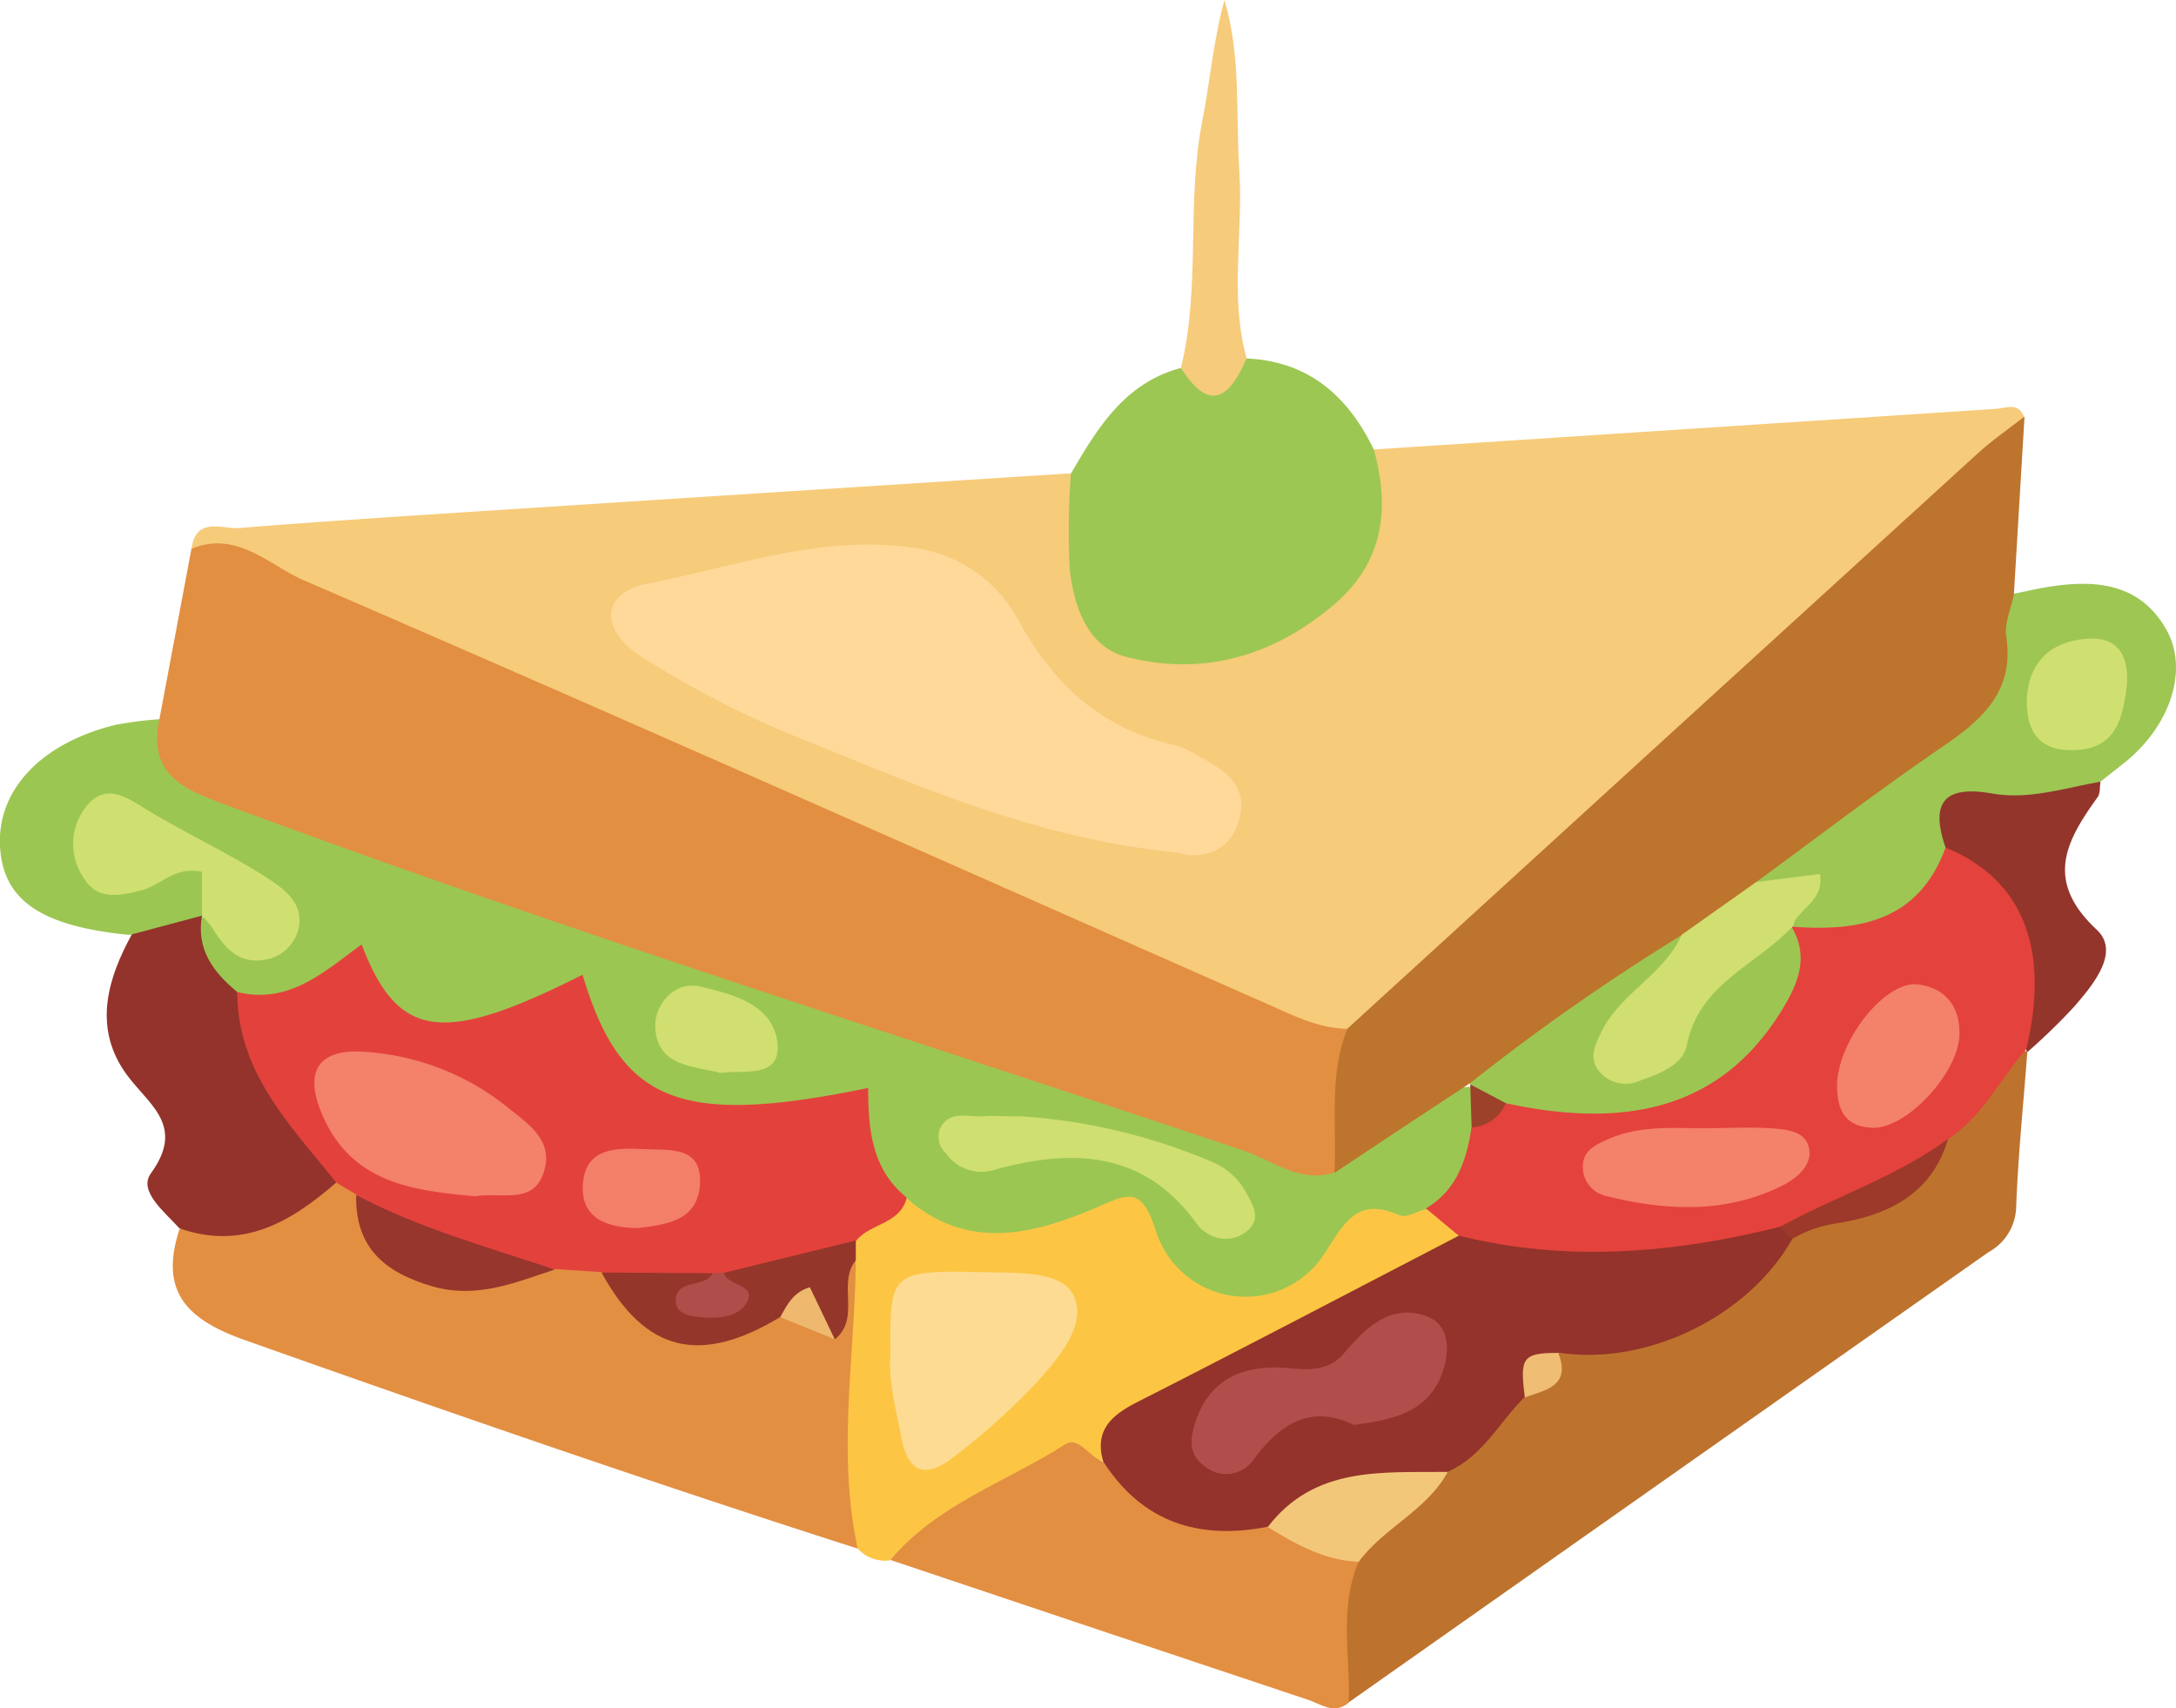 <svg xmlns="http://www.w3.org/2000/svg" viewBox="0 0 195.5 153.44"><defs><style>.cls-1{fill:#f6cb7a;}.cls-2{fill:#e28f42;}.cls-3{fill:#9cc652;}.cls-4{fill:#bd742d;}.cls-5{fill:#bd732d;}.cls-6{fill:#9cc753;}.cls-7{fill:#fcc644;}.cls-8{fill:#9dc653;}.cls-9{fill:#93332c;}.cls-10{fill:#93352b;}.cls-11{fill:#f6cb7b;}.cls-12{fill:#ffd99a;}.cls-13{fill:#e3423c;}.cls-14{fill:#e4423c;}.cls-15{fill:#d0e070;}.cls-16{fill:#cfdf70;}.cls-17{fill:#d0df6f;}.cls-18{fill:#9c422b;}.cls-19{fill:#9dc552;}.cls-20{fill:#d0df70;}.cls-21{fill:#95362a;}.cls-22{fill:#96362c;}.cls-23{fill:#eeb86f;}.cls-24{fill:#93332b;}.cls-25{fill:#f3c779;}.cls-26{fill:#9c392a;}.cls-27{fill:#efbd73;}.cls-28{fill:#fddb92;}.cls-29{fill:#f4816a;}.cls-30{fill:#f47f69;}.cls-31{fill:#af4d4a;}.cls-32{fill:#b14e4c;}</style></defs><g id="Layer_2" data-name="Layer 2"><g id="Layer_1-2" data-name="Layer 1"><g id="QwiB8A"><path class="cls-1" d="M17.2,49.3c.41-2.95,2.77-1.74,4.32-1.87,7.58-.61,15.17-1.09,22.76-1.58q26-1.68,51.94-3.33c1.75,2.15,1,4.74,1.21,7.15.59,6.27,2.91,8.41,9.19,8.33,9.87-.13,15.49-5.52,16-15.37a2.79,2.79,0,0,1,.76-2.25l55.92-3.65c.92-.06,2-.63,2.54.69-3.43,5.2-8.5,8.81-13,12.91-10.43,9.48-20.62,19.23-31.25,28.48-5.59,4.87-10.3,10.78-16.92,14.44-5.39,0-9.82-3-14.46-5C82,77.43,57.54,66.91,33.23,56.15,27.92,53.8,22.61,51.43,17.2,49.3Z"/><path class="cls-2" d="M17.2,49.3c4.06-1.69,7,1.47,10.05,2.81,29,12.53,57.82,25.38,86.7,38.12,2.27,1,4.52,2.16,7.1,2.18.91,4.49.31,8.92-.59,13.33-1.5,2.09-3.29.93-4.94.36C85.76,95.85,55.69,86.48,26.05,75.87a52.24,52.24,0,0,1-9.66-4.06c-2.77-1.68-4.83-3.81-2.07-7.2Z"/><path class="cls-3" d="M14.32,64.61c-1.1,5.17,2.5,6.4,6.27,7.8,30.07,11.16,60.67,20.73,91.07,30.92,2.65.89,5.09,3,8.23,2,3.31-3.95,6.9-7.45,12.48-7.73a5.9,5.9,0,0,1,.91,3.75,9.38,9.38,0,0,1-4.66,8A16.65,16.65,0,0,0,118,115.1c-4.1,4.41-11.5,3-14.31-2.65-1.94-3.92-3.63-3-6.7-2.06-5.77,1.74-11.75,2.86-16.77-2.18C78,105.8,77,102.86,76.64,99A24,24,0,0,1,65,100.52c-5.26-.47-9.69-2.52-11.93-7.62-1.13-2.56-2.31-3-4.93-1.81-8.21,3.59-9.31,3.35-15.4-3.06-1.36-1.43-1.93-.42-2.83.11-2.76,1.64-5.56,3-8.91,1.79-2.47-1.71-4.68-3.56-3.37-7.06,1.81-1.79,2.5.52,3.63,1.07S23.42,85,24.4,84c1.22-1.3.45-2.52-.53-3.47C20.22,77,15.46,75.33,11,73.24c-1.43-.67-2.56.46-2.82,2-.31,1.89.41,3.28,2.47,3.57,1.36.19,2.55-.53,3.81-.93,4.31-1.38,4.94-.68,3.94,4.27-1.84,1.85-3.88,3-6.54,1.81a4,4,0,0,1-.49,0C3.59,83.15.25,80.82,0,76c-.25-5.07,3.73-9.27,10.4-10.89A33.69,33.69,0,0,1,14.32,64.61Z"/><path class="cls-4" d="M132.09,97.29q-6.1,4-12.19,8.06c.21-4.33-.52-8.74,1.15-12.94q28.28-25.83,56.58-51.63c1.33-1.22,2.83-2.25,4.26-3.36q-.48,7.95-.95,15.91c1.44,6.26.19,11.25-5.78,14.83-5.69,3.41-10.78,7.77-16.19,11.62-2.29,2.09-5.14,3.35-7.62,5.16-6.45,3.72-11.72,9.22-18.56,12.37Z"/><path class="cls-2" d="M77.06,139.11C58.59,133.2,40.26,126.85,22,120.38c-5.38-1.9-7.68-4.48-5.86-10a35.4,35.4,0,0,0,14-4.45,3,3,0,0,1,2.48,1.34c3.31,7.74,6.29,8.78,16.87,5.92a5.85,5.85,0,0,1,4.87.65c6.16,6.62,7.32,6.92,15.35,3.91,1.63-.41,3.1,1.4,4.76.32.51-1.2.37-2.56,1-3.69s1.45-1.74,2.43-.25a10.18,10.18,0,0,1,.43,5.8,45.3,45.3,0,0,0-.2,14.65C78.31,136.16,78.44,137.82,77.06,139.11Z"/><path class="cls-5" d="M182.14,94.54c-.35,4.64-.83,9.28-1,13.93a4.76,4.76,0,0,1-2.47,4q-28.77,20.22-57.52,40.47c-2.52-3.92-1.54-8-.63-12.11,1.8-4,6.28-5.55,8.62-9.08,2.92-1.82,4.65-4.93,7.39-6.94,2-.63,2.59-2.72,4-4,8.3.08,14.72-3.61,19.84-9.89a7.37,7.37,0,0,1,4.72-2.25,11.66,11.66,0,0,0,9.11-6.65c2.76-2.36,4.2-6,7.42-7.9Z"/><path class="cls-6" d="M123.43,40.38c1.49,5.38.86,10.19-3.66,14C114.31,59,108,60.76,101.16,59c-3.48-.92-4.71-4.58-5.06-8a68.49,68.49,0,0,1,.12-8.47c2.39-4.09,4.83-8.12,9.85-9.47,2.13.79,4-.17,5.9-.86C117.56,32.44,121.1,35.57,123.43,40.38Z"/><path class="cls-7" d="M77.06,139.11c-1.87-8.62-.25-17.27-.17-25.9a2.28,2.28,0,0,1-.48-2c.94-2.22,3-2.89,5-3.61,5.5,4.84,11.42,3.31,17.17.84,2.79-1.2,3.94-1.87,5.23,2a8.44,8.44,0,0,0,15.33,1.95c1.82-2.89,3-4.8,6.59-3.22.6.26,1.58-.35,2.38-.55,1.6.5,3.53.68,3,3.19-5.06,4.09-11.32,6-16.86,9.23-3.13,1.83-6.49,3.28-9.74,4.92a10.89,10.89,0,0,0-5.06,5.23c-4.68,0-8.51,2.24-12.18,4.78a58.67,58.67,0,0,1-7.34,4.2A3.32,3.32,0,0,1,77.06,139.11Z"/><path class="cls-2" d="M80,140.13c4.18-5,10.42-7,15.72-10.4,1.19-.75,2.17,1.19,3.4,1.57.33-.11.77-.22.94,0,3.67,4.31,8.67,5,13.87,5.17,2.81,1.07,5.83,1.7,8.13,3.85-1.77,4.11-.74,8.41-.88,12.63-1.32,1.1-2.49.13-3.69-.27Q98.7,146.42,80,140.13Z"/><path class="cls-8" d="M157.79,79.23c5.58-4.08,11.06-8.29,16.77-12.18,3.59-2.45,6.43-5,5.69-9.87-.18-1.22.44-2.56.7-3.85,1-.19,1.92-.42,2.9-.58,4.31-.72,8.41-.43,10.8,3.84,2.07,3.72.21,8.86-4,12.1l-1.94,1.53c-2.38,2.55-5.53,2.47-8.59,2.37-2.72-.09-4.38.77-4.42,3.73-2.94,6.69-6.15,8.57-13.53,7.93a3.72,3.72,0,0,1-1.25-.76C162.48,80.16,159.36,80.27,157.79,79.23Z"/><path class="cls-9" d="M30.21,106.23c-4.07,3.53-8.41,6.11-14.09,4.11-1.31-1.46-3.72-3.33-2.57-4.93,3.29-4.52-.53-6.35-2.44-9.27-2.66-4-1.45-8.25.74-12.21l6.3-1.68,0,0c-.54,3,1,5.07,3.14,6.84C23.18,95.39,28,100.16,30.21,106.23Z"/><path class="cls-10" d="M174.8,76.14c-1.39-4-.18-5.63,4.18-4.86,3.29.58,6.51-.49,9.74-1.06-.09.48,0,1.07-.29,1.43-2.83,3.93-4.75,7.46-.08,11.84,2.18,2-.26,4.93-2,6.94a55,55,0,0,1-4.24,4.11l-.09-.3c-.24-.24-.55-.53-.5-.8C182.73,86.33,179.93,80.78,174.8,76.14Z"/><path class="cls-11" d="M112,32.19c-1.5,3.48-3.29,5-5.9.86,1.79-7.28.48-14.82,1.91-22.13.71-3.61,1-7.3,2-10.92,1.52,5.11,1,10.31,1.34,15.44C111.69,21,110.46,26.66,112,32.19Z"/><path class="cls-12" d="M105.78,76.59c-12.59-1.25-23-5.89-33.6-10.15A87.52,87.52,0,0,1,57.65,59c-3.85-2.48-3.67-5.76.66-6.6,7.8-1.52,15.47-4.39,23.7-3.2a12.56,12.56,0,0,1,9.48,6.5c3.13,5.75,7.34,9.61,13.68,11.15a5.55,5.55,0,0,1,1.41.46c2.39,1.36,5.53,2.54,4.84,5.93S107.87,77.25,105.78,76.59Z"/><path class="cls-13" d="M30.21,106.23c-4.09-5.12-8.89-9.88-8.89-17.12,4.66,1.15,7.82-1.84,11.17-4.27,3.27,8.55,7.27,9.06,19.85,2.72C55.78,99.09,61.05,101.22,78,97.73c0,3.68.31,7.32,3.47,9.85-.58,2.38-3.26,2.3-4.53,3.85-3.33,3.26-7.76,3.36-11.93,4.23a9.55,9.55,0,0,1-1.69,0c-3.12-.17-6.39.65-9.23-1.39L49.85,114c-6.68-.3-12.91-1.77-17.84-6.7Z"/><path class="cls-14" d="M174.8,76.14c6.9,2.8,9.42,9.06,7.25,18.1-2.34,2.68-3.9,6-7,8.07-2.22,3.34-5.59,5.13-9.25,6.17a23.47,23.47,0,0,0-6.62,3c-7.31,2.66-14.88,2.56-22.46,2-2.08-.15-4.32-.42-5.66-2.48l-2.95-2.45c2.78-1.64,3.66-4.35,4.1-7.3.95-1.11,1.82-2.31,3.36-2.7a10.84,10.84,0,0,1,3.93.23c11.48,1.37,18.84-4,21.49-15.54C167.06,83.71,172.38,82.73,174.8,76.14Z"/><path class="cls-15" d="M18.15,82.25V78.32c-2.39-.54-3.66,1.16-5.33,1.62-2,.54-4.1,1-5.35-1.15a5.41,5.41,0,0,1,.42-6.52c1.71-1.92,3.49-.64,5.29.46,3.53,2.15,7.33,3.88,10.8,6.12,1.55,1,3.49,2.38,2.78,4.8a3.69,3.69,0,0,1-2.86,2.54c-2.38.48-3.69-1-4.79-2.78a11,11,0,0,0-.93-1.14Z"/><path class="cls-16" d="M91.74,100.28a52.37,52.37,0,0,1,16.94,4,6.22,6.22,0,0,1,3.28,2.85c.63,1.15,1.43,2.41,0,3.52a3,3,0,0,1-3.69,0,2.46,2.46,0,0,1-.72-.68c-4.72-6.59-11.14-6.83-18.16-4.9a3.88,3.88,0,0,1-4.4-1.47,2,2,0,0,1-.51-2.28c.92-1.71,2.63-.88,4-1.06C89.11,100.21,89.78,100.28,91.74,100.28Z"/><path class="cls-17" d="M64.73,96.38c-2.44-.63-5.82-.56-5.86-4.27,0-1.92,1.73-4,4-3.5,2.92.7,6.65,1.57,7,5.21C70.07,96.9,66.9,96.08,64.73,96.38Z"/><path class="cls-18" d="M135.3,99.1a3.61,3.61,0,0,1-3.08,2.18c-.05-1.33-.09-2.66-.13-4l-.08.07C133.68,96.86,134.83,97.33,135.3,99.1Z"/><path class="cls-19" d="M135.3,99.1,132,97.36A194.54,194.54,0,0,1,151.09,84c.68,3.32-2.39,4.38-3.85,6.4-1,1.32-2.48,2.37-2.08,4.28a1.36,1.36,0,0,0,1.57.94,4.71,4.71,0,0,0,4.06-3.25c1.87-4.8,5.44-7.59,10.21-9.06h0c1.37,2.4.76,4.55-.54,6.81C155.44,98.81,147.39,101.74,135.3,99.1Z"/><path class="cls-20" d="M161,83.27c-3.21,3.45-8.36,5.09-9.44,10.6-.36,1.8-2.45,2.58-4.18,3.19a3.11,3.11,0,0,1-3.64-.74c-1.06-1.22-.45-2.44.15-3.66,1.72-3.47,5.62-5.12,7.2-8.69l6.7-4.74,5.73-.72C163.92,81,161.52,81.6,161,83.27Z"/><path class="cls-21" d="M65.05,114.33l11.84-2.9v1.78c-1.7,2.08.48,5.19-1.88,7.1-1.53-.92-2.42-3.44-4.91-2-7.23,4.36-12.14,3.14-16.06-4l10,.06c.75,1-1.3,1.53-.34,2.47.21.21.65.15,1,0C66.1,116.22,64.37,115.09,65.05,114.33Z"/><path class="cls-22" d="M32,107.34c5.65,3,11.81,4.68,17.84,6.7-3.56,1.17-7,2.66-11,1.51C34.62,114.32,31.89,112.11,32,107.34Z"/><path class="cls-23" d="M70.1,118.32c.61-1.11,1.17-2.25,2.66-2.69L75,120.31Z"/><path class="cls-24" d="M131.07,111c9.7,2.41,19.3,1.59,28.86-.8,1.09-.39,1.32.11,1.11,1.07-3.94,7-13.13,11.48-21.06,10.23-1,1.3-2.5,2.3-3,4-2.28,2.24-3.75,5.31-6.88,6.69-.12.11-.23.29-.37.31-5.48.8-10.88,1.88-15.8,4.64-6.2,1.22-11.29-.36-14.82-5.87-.8-2.8.76-4.14,3-5.29C111.79,121.07,121.42,116,131.07,111Z"/><path class="cls-25" d="M113.9,137.17c4.22-5.51,10.3-4.88,16.17-4.95-1.89,3.48-5.75,5-8,8.08C119,140.17,116.41,138.72,113.9,137.17Z"/><path class="cls-26" d="M161,111.3l-1.11-1.07c5-2.75,10.49-4.52,15.13-7.92-1.45,5-5.5,6.88-10,7.58A11,11,0,0,0,161,111.3Z"/><path class="cls-27" d="M137,125.53c-.47-3.6-.21-4,3-4C141.18,124.53,138.84,124.86,137,125.53Z"/><path class="cls-28" d="M80,121.73c-.09-7.59,0-7.64,8.8-7.44,2.81.06,6.63-.09,7.67,2.11,1.22,2.6-1.35,5.59-3.32,7.77a60.87,60.87,0,0,1-7.35,6.62c-2.25,1.79-4.13,2-4.82-1.67C80.47,126.51,79.81,124,80,121.73Z"/><path class="cls-15" d="M191.1,61.39c-.36,3.07-.89,6-5,6-3.13,0-4.06-2-4-4.51.1-3.24,2-5.2,5.24-5.49C190.1,57.11,191.25,58.69,191.1,61.39Z"/><path class="cls-29" d="M42.7,107.46c-5.51-.51-11.16-1.12-13.8-7.45-1.59-3.81-.28-5.84,3.92-5.52a22.77,22.77,0,0,1,12.81,5c1.74,1.41,4.1,2.89,3.26,5.68C48,108.28,45.08,107.06,42.7,107.46Z"/><path class="cls-30" d="M57.36,110.31c-2.89,0-5.14-.9-5-3.83.18-3.41,3-3.38,5.53-3.25,2.25.11,5.19-.32,5,3.11S59.69,110,57.36,110.31Z"/><path class="cls-31" d="M65.05,114.33c.29,1.25,3.07,1,2,2.75-.76,1.25-2.56,1.39-4.11,1.24-1-.09-2.26-.32-2.23-1.48,0-2,2.6-1.08,3.32-2.47Z"/><path class="cls-29" d="M153.44,101.34c1.83,0,3.67-.1,5.49,0,1.44.11,3.35.17,3.62,1.91.24,1.59-1.32,2.73-2.61,3.35-5,2.42-10.28,2.16-15.54.86a2.68,2.68,0,0,1-2.19-2.44c-.11-1.65,1.1-2.17,2.39-2.74C147.46,101.05,150.47,101.37,153.44,101.34Z"/><path class="cls-29" d="M165.05,97.24c.25-4.06,4.44-9.21,7.32-8.81,2.46.35,3.71,2,3.68,4.46-.05,3.48-4.78,8.55-7.84,8.42C165.58,101.2,165,99.47,165.05,97.24Z"/><path class="cls-32" d="M121.61,128c-3.76-1.85-6.55-.19-9,3.14a3,3,0,0,1-4.46.5c-1.45-1.06-1.21-2.59-.69-4.08,1.39-4,4.73-5,8.32-4.66,2,.21,3.68.17,4.94-1.31,2-2.34,4.2-4.52,7.45-3.36,1.86.67,2.16,2.74,1.53,4.74C128.51,126.81,125.32,127.52,121.61,128Z"/></g></g></g></svg>